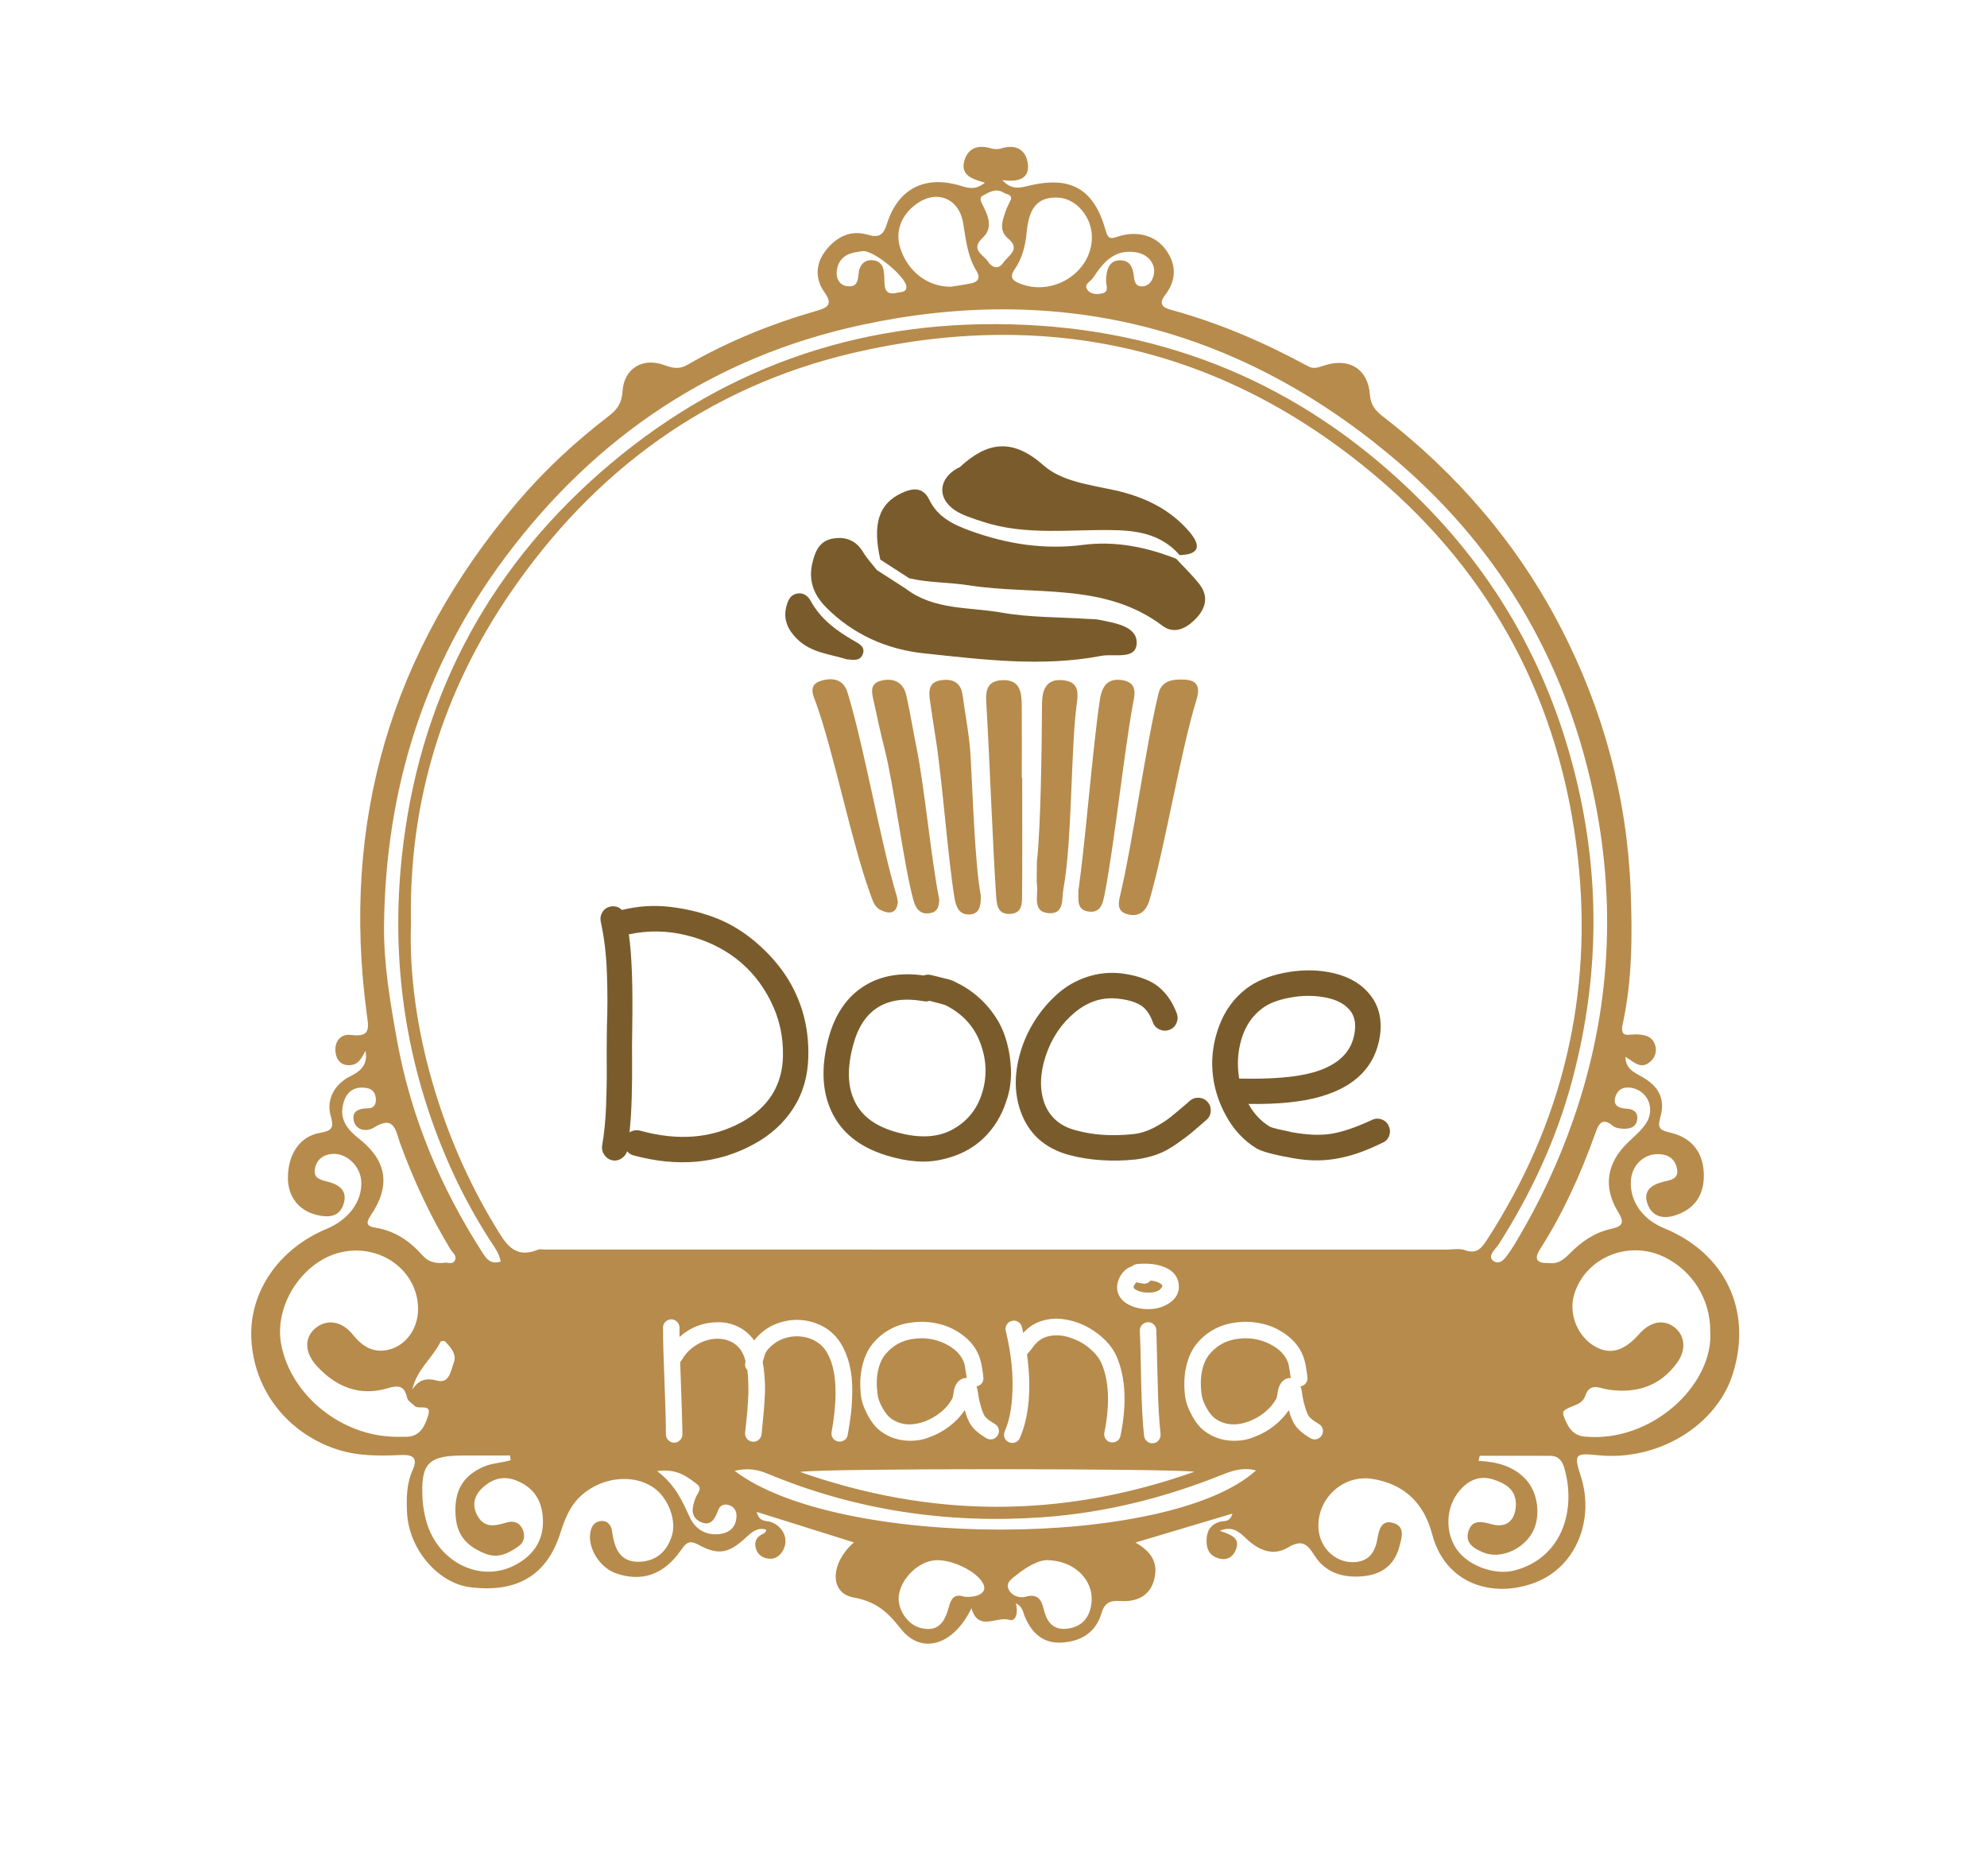 <?xml version="1.0" encoding="utf-8"?>
<!-- Generator: Adobe Illustrator 16.0.0, SVG Export Plug-In . SVG Version: 6.00 Build 0)  -->
<!DOCTYPE svg PUBLIC "-//W3C//DTD SVG 1.1//EN" "http://www.w3.org/Graphics/SVG/1.1/DTD/svg11.dtd">
<svg version="1.1" id="Layer_1" xmlns="http://www.w3.org/2000/svg" xmlns:xlink="http://www.w3.org/1999/xlink" x="0px" y="0px"
	 width="572px" height="540px" viewBox="0 0 572 540" enable-background="new 0 0 572 540" xml:space="preserve">
<g>
	<path fill-rule="evenodd" clip-rule="evenodd" fill="#7A5C2C" d="M338.541,160.774c2.275,2.467,4.74,4.788,6.781,7.436
		c2.639,3.42,1.818,6.822-0.998,9.778c-2.715,2.849-6.258,4.707-9.67,2.134c-16.781-12.65-36.966-8.697-55.695-11.644
		c-5.66-0.891-11.524-0.719-17.186-2.017c-2.786-1.795-5.573-3.594-8.36-5.392c-2.309-10.329-0.421-16.143,6.227-19.196
		c3.187-1.463,6.097-1.73,7.908,2.02c2.404,4.982,6.96,7.141,11.746,8.875c10.522,3.814,21.284,5.519,32.54,4.06
		c9.232-1.196,18.169,0.631,26.797,4.013L338.541,160.774z"/>
	<path fill-rule="evenodd" clip-rule="evenodd" fill="#7A5C2C" d="M252.414,164.07c2.787,1.798,5.574,3.597,8.36,5.392
		c8.186,6.225,18.273,5.217,27.571,6.864c8.009,1.421,16.301,1.263,24.469,1.801c1.201,0.081,2.433,0.021,3.602,0.263
		c4.484,0.927,10.821,1.808,10.801,6.583c-0.02,5.118-6.469,3.092-10.174,3.803c-17.063,3.274-34.155,1.057-51.11-0.729
		c-10.623-1.119-20.475-5.455-28.244-13.357c-3.427-3.485-5.009-7.618-3.856-12.536c0.802-3.42,2.023-6.542,6.095-7.17
		c3.708-0.572,6.55,0.64,8.556,3.962C249.589,160.776,251.09,162.369,252.414,164.07z"/>
	<path fill-rule="evenodd" clip-rule="evenodd" fill="#7A5C2C" d="M339.631,159.842c-4.783-5.581-11.134-7.026-18.132-7.232
		c-12.942-0.383-26.062,1.73-38.743-2.496c-2.718-0.905-5.605-1.728-7.93-3.301c-5.138-3.479-4.624-9.034,0.825-12.052
		c0.209-0.116,0.483-0.151,0.65-0.307c7.902-7.32,15.159-8.452,24.135-0.489c5.164,4.583,13.148,5.544,20.256,7.094
		c8.373,1.826,16.023,5.309,21.729,12.038c3.374,3.979,2.926,6.543-2.88,6.677L339.631,159.842z"/>
	<path fill-rule="evenodd" clip-rule="evenodd" fill="#B78B4B" d="M340.151,195.594c4.136-0.034,5.585,1.545,4.271,5.84
		c-4.639,15.146-9.062,42.357-13.5,57.56c-0.97,3.317-2.971,5.035-6.36,4.15c-3.36-0.879-2.509-3.704-1.975-5.97
		c3.571-15.171,7.226-42.323,10.887-57.472C334.324,196.185,337.047,195.532,340.151,195.594z"/>
	<path fill-rule="evenodd" clip-rule="evenodd" fill="#B78B4B" d="M258.461,259.596c-0.298,3.435-2.472,3.574-5.008,2.308
		c-1.825-0.91-2.325-2.981-2.98-4.766c-5.199-14.18-10.408-40.354-15.487-54.576c-0.821-2.3-2.555-5.385,1.336-6.6
		c3.188-0.995,6.443-0.554,7.629,3.289c4.809,15.564,9.496,43.162,14.217,58.751C258.307,258.457,258.344,258.943,258.461,259.596z"
		/>
	<path fill-rule="evenodd" clip-rule="evenodd" fill="#B78B4B" d="M294.261,223.937c0,7.218,0.051,26.434-0.028,33.65
		c-0.025,2.376,0.084,5.198-3.289,5.447c-3.81,0.283-4.022-2.639-4.204-5.368c-0.943-14.143-1.922-40.284-2.76-54.435
		c-0.196-3.32-0.61-7.176,4.427-7.453c5.198-0.282,5.693,3.391,5.721,7.236c0.054,6.975,0.016,13.951,0.016,20.923
		C294.184,223.937,294.222,223.937,294.261,223.937z"/>
	<path fill-rule="evenodd" clip-rule="evenodd" fill="#B78B4B" d="M298.493,247.944c1.141-9.84,1.404-33.596,1.476-45.363
		c0.023-4.083,1.25-7.357,6.186-6.78c5.055,0.593,4.078,4.478,3.682,7.772c-1.599,13.341-1.231,38.859-3.689,52.121
		c-0.539,2.921,0.33,7.337-4.065,7.148c-5.018-0.218-3.2-4.922-3.554-7.973C298.335,253.21,298.493,251.513,298.493,247.944z"/>
	<path fill-rule="evenodd" clip-rule="evenodd" fill="#B78B4B" d="M310.436,256.375c2.024-14.106,4.045-40.348,6.122-54.582
		c0.525-3.605,1.778-6.679,6.34-6.057c4.907,0.669,3.679,4.452,3.169,7.28c-2.553,14.163-5.326,40.284-8.084,54.41
		c-0.512,2.627-1.175,5.585-4.844,4.907C309.844,261.72,310.515,258.878,310.436,256.375z"/>
	<path fill-rule="evenodd" clip-rule="evenodd" fill="#B78B4B" d="M270.368,258.81c-0.025,1.879-0.331,3.523-2.414,3.978
		c-3.118,0.684-4.391-1.387-5.057-3.871c-2.801-10.437-5.564-32.884-8.251-43.352c-1.133-4.418-2.086-8.888-3.046-13.352
		c-0.551-2.557-1.595-5.503,2.294-6.354c3.61-0.791,6.217,0.681,7.032,4.374c1.137,5.147,1.975,10.366,3.027,15.536
		C266.06,226.121,268.227,248.464,270.368,258.81z"/>
	<path fill-rule="evenodd" clip-rule="evenodd" fill="#B78B4B" d="M282.352,257.785c0.014,2.952-0.333,5.221-3.156,5.413
		c-3.121,0.212-4.015-2.294-4.417-4.704c-1.846-11.103-3.574-34.223-5.328-45.34c-0.599-3.78-1.173-7.569-1.715-11.36
		c-0.396-2.757-0.534-5.478,3.187-6.012c3.317-0.48,5.677,0.619,6.179,4.275c0.814,5.93,1.982,11.843,2.32,17.804
		C279.965,227.438,280.644,248.981,282.352,257.785z"/>
	<path fill-rule="evenodd" clip-rule="evenodd" fill="#7A5C2C" d="M243.769,189.772c-4.859-1.52-10.346-1.871-14.362-5.902
		c-2.542-2.551-3.971-5.457-3.08-9.116c0.401-1.643,0.948-3.338,2.855-3.848c1.938-0.517,3.356,0.533,4.2,2.072
		c2.906,5.303,7.536,8.651,12.613,11.561c1.446,0.828,3.218,1.733,2.339,3.845C247.506,190.377,245.6,189.915,243.769,189.772z"/>
</g>
<g>
	<path fill="#7A5C2C" d="M179.344,261.835c4.47-1.051,8.907-1.331,13.311-0.838c4.404,0.492,8.594,1.463,12.573,2.909
		c3.976,1.447,7.674,3.534,11.092,6.261c3.418,2.729,6.36,5.768,8.825,9.121c2.465,3.353,4.389,7.166,5.769,11.438
		c1.314,4.339,1.906,8.842,1.775,13.509c-0.133,5.588-1.578,10.518-4.339,14.791c-2.76,4.273-6.574,7.725-11.438,10.353
		c-10.255,5.587-21.791,6.64-34.61,3.156c-0.724-0.197-1.316-0.593-1.775-1.184c-0.264,0.855-0.789,1.544-1.578,2.071
		c-0.789,0.524-1.644,0.723-2.563,0.591c-0.986-0.197-1.775-0.708-2.367-1.528c-0.591-0.82-0.823-1.725-0.69-2.712
		c0.592-3.352,0.969-7.081,1.134-11.191c0.164-4.106,0.229-7.888,0.198-11.34c-0.034-3.45-0.017-7.377,0.049-11.783
		c0.197-4.798,0.197-9.925,0-15.382c-0.198-5.455-0.789-10.386-1.775-14.791c-0.198-0.986-0.034-1.906,0.493-2.761
		c0.525-0.854,1.282-1.38,2.268-1.578c1.314-0.262,2.432,0.066,3.353,0.986C179.179,261.869,179.278,261.835,179.344,261.835z
		 M181.021,268.935c0.854,5.785,1.183,14.692,0.986,26.722c-0.066,3.615-0.083,6.919-0.05,9.909c0.032,2.992,0,6.377-0.099,10.156
		c-0.099,3.781-0.313,7.183-0.641,10.206c0.92-0.593,1.938-0.756,3.057-0.494c10.911,3.024,20.608,2.236,29.088-2.366
		c7.822-4.271,11.833-10.614,12.03-19.03c0.131-5.652-1.052-10.96-3.549-15.925c-2.499-4.962-5.803-9.021-9.91-12.177
		c-4.109-3.156-8.908-5.406-14.396-6.754C192.047,267.834,186.542,267.751,181.021,268.935z"/>
	<path fill="#7A5C2C" d="M265.917,280.767c0.723-0.262,1.479-0.296,2.268-0.099c0.197,0.066,0.789,0.214,1.775,0.444
		c0.986,0.231,1.972,0.478,2.958,0.739c0.986,0.264,1.807,0.592,2.465,0.986c3.353,1.644,6.228,3.813,8.628,6.508
		c2.399,2.696,4.125,5.555,5.177,8.578c1.051,3.024,1.659,6.212,1.824,9.564c0.163,3.353-0.28,6.508-1.331,9.466
		c-1.38,4.275-3.616,7.873-6.705,10.798c-3.091,2.925-7.001,4.913-11.734,5.965c-4.668,1.117-10.057,0.724-16.171-1.183
		c-7.888-2.432-13.212-6.837-15.974-13.212c-2.499-5.721-2.696-12.556-0.591-20.511c1.906-7.033,5.423-12.094,10.55-15.185
		C253.723,280.801,259.343,279.847,265.917,280.767z M265.818,288.162c-5.26-0.92-9.564-0.361-12.917,1.677
		c-3.485,2.104-5.916,5.752-7.297,10.944c-1.71,6.311-1.644,11.537,0.197,15.679c1.839,4.337,5.652,7.396,11.438,9.17
		c6.705,2.038,12.242,1.922,16.614-0.346c4.371-2.269,7.312-5.783,8.825-10.55c1.512-4.766,1.363-9.58-0.443-14.446
		c-1.81-4.863-5.145-8.512-10.009-10.944c-0.461-0.198-2.006-0.624-4.634-1.282C267.002,288.261,266.41,288.294,265.818,288.162z"/>
	<path fill="#7A5C2C" d="M331.883,294.275c-0.791-2.234-1.908-3.845-3.354-4.832c-1.514-0.986-3.648-1.643-6.41-1.972
		c-4.602-0.592-8.842,0.724-12.719,3.944c-3.881,3.222-6.674,7.395-8.383,12.523c-1.643,5.062-1.773,9.564-0.395,13.509
		c1.512,4.076,4.537,6.705,9.072,7.887c4.996,1.382,10.518,1.744,16.566,1.086c1.906-0.197,3.846-0.789,5.816-1.775
		c1.973-1.05,3.6-2.087,4.881-3.105c1.283-1.019,3.139-2.579,5.572-4.685c0.723-0.656,1.594-0.952,2.613-0.888
		c1.018,0.067,1.855,0.479,2.514,1.233c0.656,0.756,0.953,1.644,0.889,2.662c-0.066,1.02-0.494,1.858-1.283,2.515l-4.24,3.647
		c-0.854,0.725-2.283,1.793-4.289,3.205c-2.006,1.415-3.943,2.449-5.816,3.106c-1.875,0.656-3.832,1.116-5.867,1.38
		c-6.902,0.724-13.346,0.296-19.326-1.281c-6.969-1.906-11.604-6.08-13.904-12.522c-1.972-5.522-1.873-11.602,0.297-18.242
		c0.985-2.958,2.366-5.784,4.141-8.48c1.775-2.694,3.877-5.11,6.311-7.247c2.432-2.136,5.242-3.73,8.43-4.782
		c3.189-1.051,6.492-1.38,9.91-0.986c4.01,0.527,7.23,1.578,9.664,3.156c2.76,1.907,4.832,4.701,6.211,8.381
		c0.328,0.986,0.279,1.94-0.146,2.859c-0.43,0.921-1.119,1.545-2.07,1.874c-0.955,0.33-1.893,0.28-2.811-0.148
		C332.834,295.87,332.209,295.197,331.883,294.275z"/>
	<path fill="#7A5C2C" d="M359.393,317.743c1.576,2.828,3.613,4.997,6.113,6.509c0.328,0.196,1.182,0.46,2.564,0.787
		c0.523,0.133,1.215,0.281,2.068,0.445c0.855,0.164,1.348,0.28,1.48,0.345c4.6,0.854,8.496,1.02,11.684,0.493
		c3.189-0.526,7.051-1.84,11.586-3.944c0.92-0.459,1.857-0.526,2.811-0.197s1.643,0.954,2.072,1.874
		c0.426,0.92,0.475,1.858,0.146,2.81c-0.33,0.954-0.953,1.628-1.873,2.021c-2.564,1.249-4.881,2.235-6.951,2.958
		c-2.072,0.723-4.24,1.282-6.508,1.677c-2.27,0.394-4.586,0.541-6.953,0.442c-2.365-0.098-4.896-0.442-7.592-1.034
		c-0.133,0-0.656-0.099-1.578-0.296l-2.168-0.494c-2.105-0.523-3.617-1.05-4.537-1.576c-3.682-2.234-6.639-5.406-8.873-9.516
		c-2.236-4.107-3.518-8.365-3.846-12.77c-0.33-4.403,0.328-8.775,1.971-13.114c1.645-4.339,4.207-7.854,7.691-10.551
		c2.826-2.169,6.459-3.697,10.896-4.585c4.438-0.887,8.691-0.969,12.77-0.247c4.797,0.855,8.512,2.696,11.143,5.522
		c3.219,3.352,4.469,7.626,3.746,12.818c-1.316,8.809-7.066,14.659-17.256,17.552C374.74,317.186,367.871,317.875,359.393,317.743z
		 M356.928,310.447c9.201,0.197,16.234-0.396,21.1-1.775c7.164-2.037,11.143-5.882,11.932-11.537
		c0.459-2.892-0.133-5.159-1.775-6.804c-1.512-1.642-3.861-2.744-7.049-3.303c-3.189-0.558-6.51-0.509-9.959,0.148
		c-3.451,0.658-6.098,1.709-7.939,3.155c-2.826,2.169-4.781,5.096-5.865,8.776c-1.086,3.682-1.299,7.461-0.643,11.34h0.1H356.928z"
		/>
</g>
<g>
	<path fill-rule="evenodd" clip-rule="evenodd" fill="#B78B4B" d="M333.521,369.155c-0.601-0.299-1.371-0.492-2.312-0.578
		c-0.557,0.686-1.262,0.985-2.118,0.898c-0.3-0.042-0.62-0.106-0.963-0.192c-0.043,0-0.15-0.021-0.321-0.064
		c-0.172-0.042-0.3-0.063-0.385-0.063c-0.129-0.043-0.215-0.064-0.257-0.064c-0.172,0.086-0.343,0.278-0.514,0.578
		c-0.128,0.214-0.225,0.407-0.289,0.577c-0.063,0.172-0.075,0.279-0.032,0.321v0.064c0.043,0.128,0.214,0.3,0.514,0.514
		c1.069,0.642,2.418,0.941,4.045,0.898c0.643,0,1.209-0.074,1.701-0.225c0.492-0.149,0.855-0.31,1.092-0.481
		c0.234-0.171,0.428-0.354,0.578-0.546c0.148-0.192,0.245-0.342,0.289-0.449c0.041-0.106,0.063-0.182,0.063-0.225
		C334.569,369.819,334.205,369.498,333.521,369.155z"/>
	<path fill-rule="evenodd" clip-rule="evenodd" fill="#B78B4B" d="M365.396,386.778c-2.932-1.434-6.045-1.894-9.341-1.38
		c-1.584,0.214-3.028,0.685-4.333,1.412c-1.307,0.729-2.473,1.701-3.5,2.921s-1.756,2.825-2.183,4.815
		c-0.429,1.99-0.472,4.248-0.128,6.773c0.128,1.155,0.599,2.462,1.412,3.916c0.812,1.456,1.646,2.482,2.504,3.082
		c2.696,1.884,5.906,2.161,9.631,0.834c1.711-0.642,3.283-1.551,4.719-2.729c1.434-1.177,2.535-2.514,3.306-4.013
		c0.042-0.042,0.149-0.577,0.321-1.604c0.213-1.712,0.855-2.932,1.926-3.66c0.6-0.385,1.221-0.556,1.861-0.514
		c-0.385-2.439-0.6-3.766-0.641-3.98C370.18,390.171,368.328,388.213,365.396,386.778z"/>
	<path fill-rule="evenodd" clip-rule="evenodd" fill="#B78B4B" d="M272.113,386.778c-2.933-1.434-6.046-1.894-9.342-1.38
		c-1.584,0.214-3.028,0.685-4.333,1.412c-1.307,0.729-2.472,1.701-3.499,2.921s-1.756,2.825-2.184,4.815s-0.471,4.248-0.128,6.773
		c0.128,1.155,0.599,2.462,1.412,3.916c0.812,1.456,1.647,2.482,2.504,3.082c2.696,1.884,5.907,2.161,9.631,0.834
		c1.711-0.642,3.284-1.551,4.719-2.729c1.434-1.177,2.536-2.514,3.306-4.013c0.043-0.042,0.149-0.577,0.321-1.604
		c0.214-1.712,0.855-2.932,1.926-3.66c0.6-0.385,1.221-0.556,1.862-0.514c-0.386-2.439-0.6-3.766-0.642-3.98
		C276.896,390.171,275.044,388.213,272.113,386.778z"/>
	<path fill-rule="evenodd" clip-rule="evenodd" fill="#B78B4B" d="M479.045,353.515c-6.285-2.576-9.949-7.855-9.555-13.76
		c0.274-4.107,3.338-7.34,7.277-7.549c3.001-0.158,5.338,1.023,5.982,4.113c0.657,3.152-2.001,3.338-4.057,3.861
		c-3.338,0.852-5.758,2.609-4.413,6.34c1.267,3.516,4.205,4.441,7.778,3.354c5.531-1.682,8.457-5.652,8.43-11.533
		c-0.03-6.395-3.228-10.783-9.568-12.316c-2.729-0.658-3.943-1-2.97-4.393c1.557-5.426-0.479-9.088-5.618-11.891
		c-2.183-1.191-4.374-2.271-4.408-5.547c2.317,1.334,4.212,3.643,6.881,1.605c1.596-1.219,2.235-3.033,1.684-4.912
		c-0.803-2.727-3.17-3.115-5.618-3.16c-1.979-0.035-4.64,1.125-3.747-2.951c2.764-12.635,2.784-25.492,2.307-38.312
		c-0.994-26.711-7.842-52.02-20.064-75.695c-12.473-24.159-29.875-44.394-51.418-61.021c-2.053-1.584-3.388-3.266-3.594-6.143
		c-0.528-7.337-5.834-10.693-12.977-8.47c-1.614,0.503-3.064,1.235-4.758,0.315c-12.626-6.858-25.742-12.53-39.64-16.304
		c-2.423-0.657-3.462-1.787-1.565-4.242c3.234-4.189,3.318-8.652,0.258-12.939c-3.018-4.226-8.282-5.665-13.812-3.879
		c-1.864,0.603-2.829,0.922-3.521-1.586c-3.353-12.165-10.062-15.994-22.338-13.011c-2.441,0.594-4.818,1.257-7.469-1.663
		c4.377,0.628,7.87-0.223,7.365-4.593c-0.474-4.092-3.416-5.865-7.728-4.501c-0.887,0.28-2.011,0.227-2.915-0.041
		c-3.618-1.068-6.535-0.16-7.617,3.491c-1.25,4.218,2.129,5.329,5.876,6.389c-2.716,2.269-4.869,1.535-7.166,0.849
		c-10.124-3.027-17.829,0.897-21.021,10.995c-1.044,3.306-2.274,4.118-5.67,3.118c-4.829-1.423-8.891,0.698-11.875,4.47
		c-3.004,3.796-3.236,8.189-0.452,12.09c2.522,3.534,0.96,4.445-2.231,5.365c-13.011,3.751-25.506,8.789-37.246,15.569
		c-2.314,1.336-4.203,0.938-6.559,0.072c-6.34-2.331-11.686,0.979-12.081,7.561c-0.19,3.182-1.429,5.146-3.87,7.014
		c-9.676,7.403-18.559,15.632-26.484,24.958c-36.254,42.666-50.678,91.708-43.285,147.156c0.525,3.936,1.328,6.857-4.532,6.102
		c-3.078-0.396-4.921,2.012-4.405,5.25c0.387,2.439,2.078,3.812,4.675,3.367c2.133-0.365,2.927-2.305,3.899-4.016
		c0.754,3.861-1.338,5.824-4.367,7.299c-4.452,2.164-7.02,6.666-5.63,11.414c1.036,3.541,0.249,4.266-3.165,4.875
		c-5.873,1.045-9.231,6.318-9.16,13.148c0.056,5.262,3.166,9.238,8.31,10.471c3.356,0.805,6.586,0.641,7.752-3.291
		c1.13-3.807-1.419-5.465-4.64-6.295c-2.014-0.52-4.16-0.922-3.656-3.703c0.469-2.592,2.247-4.012,4.856-4.273
		c4.183-0.418,8.313,3.504,8.498,8.01c0.232,5.68-3.624,10.918-9.995,13.57c-13.85,5.77-22.348,18.225-21.655,31.74
		c0.757,14.771,10.396,26.928,24.392,31.633c6.227,2.094,12.436,1.959,18.752,1.709c3.24-0.127,4.914,0.707,3.295,4.307
		c-1.76,3.91-1.834,8.092-1.622,12.275c0.534,10.564,8.931,20.377,18.348,21.492c13.558,1.607,21.977-3.568,25.833-15.754
		c0.748-2.363,1.629-4.756,2.887-6.875c4.879-8.223,16.586-11.104,23.93-6.041c4.109,2.832,6.575,9.211,5.312,13.588
		c-1.36,4.713-4.552,7.535-9.321,7.729c-5.869,0.236-7.316-4.062-7.992-8.912c-0.249-1.781-1.485-3.135-3.5-2.762
		c-1.887,0.352-2.591,1.91-2.795,3.701c-0.506,4.459,2.993,9.758,7.475,11.309c7.373,2.553,13.697,0.422,18.617-6.578
		c1.425-2.027,2.282-3.168,5.057-1.67c5.85,3.16,8.778,2.508,13.83-2.166c1.61-1.488,3.21-2.898,5.668-2.178
		c0.059,0.949-0.67,1.096-1.205,1.381c-1.758,0.936-2.271,2.422-1.678,4.209c0.582,1.748,1.988,2.633,3.793,2.783
		c1.904,0.158,3.139-0.91,4.004-2.461c1.697-3.045,0.111-6.701-3.387-8.066c-1.341-0.525-3.424,0.207-4.232-2.945
		c9.703,3.043,18.766,5.885,28.012,8.785c-6.849,5.947-7.098,14.557-0.196,15.828c6.503,1.197,9.782,4.059,13.677,9.025
		c6.006,7.66,15.255,4.705,20.34-5.916c1.982,6.9,7.266,2.191,10.973,3.365c1.878,0.596,2.561-2.4,1.777-4.799
		c1.943,0.93,2.037,2.414,2.514,3.59c2.006,4.959,5.295,8.131,10.953,7.725c5.446-0.391,9.584-2.936,11.195-8.381
		c0.879-2.965,2.353-3.777,5.412-3.574c5.724,0.383,9.039-2.213,9.945-6.928c0.831-4.326-1.084-7.34-5.553-9.896
		c9.947-2.971,18.926-5.652,27.904-8.332c-0.752,2.695-2.445,1.957-3.818,2.41c-2.386,0.785-3.475,2.438-3.6,4.84
		c-0.109,2.111,0.296,4.121,2.31,5.166c2.396,1.242,4.793,0.84,5.964-1.688c1.764-3.805-1.472-4.703-4.499-5.783
		c3.513-1.441,5.479,0.189,7.479,2.107c3.492,3.352,7.669,5.381,12.197,2.695c3.885-2.301,5.438-1.148,7.604,2.305
		c3.218,5.129,8.581,6.611,14.429,5.928c5.103-0.596,8.635-3.299,9.992-8.436c0.687-2.596,1.764-5.777-1.673-6.824
		c-3.708-1.129-4.22,2.244-4.712,4.875c-0.739,3.941-2.761,6.359-7.004,6.391c-5.083,0.039-9.41-4.102-9.863-9.424
		c-0.732-8.621,6.933-15.971,15.578-14.539c9.103,1.506,14.766,6.93,17.139,15.959c3.783,14.389,17.616,18.551,29.807,13.799
		c11.592-4.52,16.99-17.998,12.979-30.475c-2.055-6.395-1.733-6.793,4.926-6.109c17.21,1.77,34.137-8.457,38.834-23.459
		C504.516,377.255,496.721,360.761,479.045,353.515z M468.27,319.112c-2.4-0.1-4.129-1.041-3.16-3.668
		c0.893-2.42,3.139-2.838,5.439-2.111c4.243,1.34,5.875,6.35,3.146,10.25c-1.406,2.012-3.386,3.637-5.172,5.369
		c-5.957,5.777-7.114,12.707-2.753,19.814c1.907,3.107,1.464,4.199-2.005,4.947c-4.674,1.008-8.522,3.676-11.847,7.049
		c-1.7,1.727-3.458,3.146-5.87,2.781c-3.453,0.133-4.697-0.885-2.675-4.051c6.651-10.42,11.695-21.613,15.844-33.23
		c0.921-2.578,1.87-4.889,5.128-2.18c0.693,0.576,1.86,0.736,2.826,0.793c1.96,0.113,3.826-0.383,4.125-2.662
		C471.564,320.167,470.227,319.194,468.27,319.112z M314.675,79.961c2.903-4.479,6.177-8.357,12.381-7.339
		c3.784,0.621,6.044,3.819,4.901,7.135c-0.525,1.525-1.516,2.661-3.226,2.678c-1.708,0.016-2.149-1.26-2.301-2.7
		c-0.284-2.702-1.073-5.049-4.441-4.787c-2.444,0.19-3.626,2.373-3.586,6.176c0.091,1.251,0.867,2.823-1.053,3.307
		c-1.482,0.374-3.28,0.288-4.223-0.879C311.75,81.844,313.953,81.075,314.675,79.961z M295.554,66.802
		c0.671-7.262,3.376-10.208,9.084-9.917c5.181,0.264,9.684,5.546,9.687,11.363c0.008,10.308-11.523,17.436-21.206,13.17
		c-2.119-0.934-2.274-2.115-1.062-3.852C294.311,74.337,295.197,70.656,295.554,66.802z M282.828,58.869
		c-0.445-0.896-1.052-1.959,0.145-2.608c1.878-1.018,3.82-2.192,6.055-0.753c0.771,0.496,2.087,0.338,2.051,1.759
		c-0.553,1.224-1.218,2.396-1.631,3.651c-0.885,2.685-2.004,5.438,0.801,7.78c3.718,3.104-0.072,4.879-1.402,6.892
		c-1.41,2.132-3.32,1.433-4.454-0.323c-1.275-1.975-5.193-3.371-1.542-6.789C286.028,65.501,284.42,62.08,282.828,58.869z
		 M263.733,58.756c5.821-4.278,12.3-1.758,13.515,5.378c0.811,4.76,1.224,9.593,3.858,13.838c1.217,1.96,0.478,3.178-1.635,3.604
		c-2.117,0.428-4.265,0.709-5.79,0.957c-6.761,0.015-12.375-4.466-14.509-11.081C257.643,66.71,259.341,61.985,263.733,58.756z
		 M240.871,78.121c0.309-3.231,2.326-5.018,5.498-5.53c0.82-0.133,1.641-0.257,2.141-0.334c3.502,0.094,12.32,7.517,12.405,10.25
		c0.054,1.738-1.549,1.47-2.532,1.728c-1.742,0.458-3.432,0.39-3.7-1.982c-0.169-1.483-0.046-3.012-0.313-4.472
		c-0.34-1.852-1.619-2.891-3.527-2.901c-1.672-0.009-2.814,0.869-3.379,2.458c-0.744,2.096,0.25,5.692-3.834,4.991
		C241.58,81.975,240.684,80.089,240.871,78.121z M145.443,160.388c25.955-34.768,60.064-57.642,102.306-66.803
		c56.335-12.218,107.444,0.184,152.013,37.113c30.684,25.425,50.333,58.001,58.752,96.855c6.901,31.85,5.232,63.488-5.54,94.531
		c-4.286,12.352-9.764,24.041-16.454,35.215c-0.513,0.857-1.015,1.727-1.594,2.539c-1.246,1.748-2.819,4.514-4.896,3.176
		c-2.165-1.395,0.535-3.482,1.434-4.896c9.27-14.584,16.52-30.096,21.014-46.77c7.309-27.115,8.297-54.41,2.43-82.039
		c-6.983-32.879-22.116-61.383-45.721-85.03c-31.367-31.42-69.318-48.711-114.022-50.776
		c-44.976-2.077-84.995,11.044-119.286,39.876c-33.836,28.452-54.082,64.987-59.725,109.12c-3.965,31.02-0.143,61.107,12.001,89.998
		c3.61,8.59,7.964,16.838,13.026,24.689c1.152,1.787,2.54,3.49,2.961,5.945c-2.98,0.904-4.133-0.838-5.221-2.529
		c-12.121-18.834-20.652-39.104-24.638-61.225c-1.979-10.988-3.866-21.975-3.732-33.191
		C111.015,227.239,122.014,191.774,145.443,160.388z M103.289,327.704c-3.244-2.541-5.531-5.396-4.555-9.721
		c0.803-3.553,3.035-5.492,6.883-4.814c1.699,0.299,2.515,1.51,2.585,3.197c0.065,1.561-0.606,2.627-2.269,2.637
		c-2.467,0.012-4.719,0.727-4.094,3.566c0.671,3.043,3.984,3.131,5.721,2.025c6.034-3.842,6.35,0.967,7.646,4.529
		c3.874,10.639,8.647,20.85,14.518,30.539c0.58,0.959,1.857,1.799,1.274,3.035c-0.743,1.578-2.427,0.453-3.103,0.783
		c-2.805,0.258-4.695-0.375-6.293-2.172c-3.615-4.07-7.92-7.041-13.455-7.928c-2.336-0.375-3.08-1.111-1.412-3.564
		C112.555,341.257,111.385,334.046,103.289,327.704z M130.652,392.149c-0.831,2.209-1.262,6.139-4.68,5.254
		c-3.42-0.885-5.422-0.275-7.28,2.57c1.21-5.752,5.833-9.055,8.126-13.787c0.103-0.211,1.077-0.316,1.271-0.113
		C129.719,387.772,131.55,389.765,130.652,392.149z M116.849,413.546c-0.999-0.01-1.999-0.002-2.999-0.002
		c-15.536-0.174-30.031-11.863-32.881-26.459c-2.299-11.775,6.76-25.014,18.395-26.883c11.279-1.811,21.296,6.332,20.979,17.055
		c-0.15,5.092-3.283,9.678-7.857,11.057c-4.586,1.381-7.988-0.512-10.877-4.119c-3.227-4.029-7.579-4.635-10.86-1.857
		c-3.231,2.736-3.093,7.064,0.579,10.988c5.539,5.922,12.227,8.639,20.285,6.25c2.876-0.854,4.789-0.877,5.517,2.555
		c0.245,1.156,1.425,1.742,2.259,2.547c1.195,1.154,5.046-0.908,3.836,2.846C122.259,410.513,120.896,413.583,116.849,413.546z
		 M148.178,450.526c-10.119,5.246-22.452-1.1-25.551-13.014c-0.501-1.926-0.864-3.922-0.979-5.904
		c-0.598-10.4,1.547-12.666,11.785-12.67c4.466-0.002,8.932,0,13.398,0c0.055,0.455,0.11,0.908,0.166,1.363
		c-2.651,0.771-5.487,0.807-8.057,1.986c-5.551,2.545-8.059,6.578-7.834,13.176c0.203,6.008,2.826,9.391,8.455,11.676
		c3.846,1.562,6.816-0.043,9.702-2.072c1.682-1.184,1.995-3.074,1.155-4.939c-0.897-1.992-2.648-2.484-4.609-1.904
		c-3.17,0.938-6.256,1.762-8.328-1.891c-1.62-2.855-1.085-5.619,1.103-7.789c2.752-2.73,6.054-3.98,10.013-2.424
		c5.114,2.01,7.473,5.822,7.694,11.16C156.551,443.513,153.416,447.812,148.178,450.526z M207.18,441.54
		c-3.912,0.486-6.982-1.355-8.566-4.734c-2.177-4.637-4.084-9.359-9.468-13.387c5.78-0.779,8.64,1.598,11.489,3.756
		c1.726,1.309,0.07,2.689-0.414,3.977c-1,2.654-1.635,5.457,1.479,6.918c2.884,1.352,4.133-0.914,4.988-3.277
		c0.545-1.502,1.656-2.035,3.154-1.58c1.449,0.441,2.17,1.625,2.169,3.025C212.01,439.394,210.17,441.169,207.18,441.54z
		 M206.274,380.583c2.14-0.085,4.162,0.321,6.067,1.22c1.903,0.898,3.499,2.247,4.782,4.045c0.214-0.343,0.471-0.663,0.771-0.963
		c2.097-2.312,4.708-3.83,7.833-4.559c3.124-0.728,6.205-0.535,9.245,0.578c3.038,1.113,5.414,3.061,7.126,5.842
		c1.113,1.841,1.937,3.906,2.472,6.195c0.535,2.29,0.792,4.687,0.771,7.19s-0.139,4.709-0.353,6.613
		c-0.215,1.905-0.536,3.991-0.963,6.26c-0.087,0.642-0.396,1.145-0.932,1.509c-0.535,0.363-1.134,0.491-1.797,0.385
		c-0.664-0.107-1.178-0.428-1.541-0.963c-0.364-0.534-0.481-1.145-0.354-1.83c1.883-10.57,1.413-18.211-1.412-22.92
		c-1.07-1.797-2.633-3.081-4.687-3.852c-2.098-0.771-4.237-0.909-6.421-0.418c-2.183,0.493-4.023,1.553-5.521,3.179
		c-0.172,0.171-0.321,0.332-0.45,0.481c-0.128,0.15-0.246,0.321-0.353,0.514c-0.107,0.192-0.183,0.332-0.225,0.417
		c-0.044,0.086-0.107,0.257-0.193,0.514s-0.139,0.429-0.16,0.514c-0.022,0.086-0.086,0.311-0.192,0.674
		c-0.107,0.364-0.183,0.632-0.225,0.803c0.214,1.113,0.374,2.333,0.481,3.659c0.106,1.327,0.17,2.451,0.192,3.371
		c0.021,0.921-0.022,2.193-0.128,3.82c-0.107,1.627-0.183,2.718-0.226,3.273c-0.043,0.558-0.16,1.766-0.353,3.628
		c-0.192,1.861-0.289,2.9-0.289,3.113c-0.086,0.643-0.375,1.166-0.867,1.573c-0.492,0.406-1.07,0.578-1.733,0.514
		c-0.664-0.064-1.198-0.343-1.604-0.835c-0.407-0.491-0.589-1.08-0.546-1.766c0.042-0.257,0.149-1.229,0.321-2.921
		c0.17-1.69,0.277-2.781,0.32-3.274c0.043-0.491,0.106-1.444,0.193-2.856c0.085-1.413,0.128-2.493,0.128-3.242
		s-0.021-1.67-0.064-2.761c-0.043-1.092-0.128-2.087-0.257-2.985c-0.642-0.685-0.813-1.455-0.513-2.312v-0.128l-0.064-0.321
		c-0.557-2.14-1.573-3.724-3.05-4.751s-3.2-1.519-5.168-1.477c-1.97,0.043-3.874,0.609-5.714,1.701
		c-1.841,1.092-3.274,2.536-4.302,4.334c-0.129,0.257-0.3,0.471-0.514,0.642c0.428,11.813,0.642,18.769,0.642,20.865
		c0,0.643-0.235,1.198-0.706,1.67c-0.472,0.47-1.027,0.706-1.669,0.706c-0.643,0-1.199-0.236-1.669-0.706
		c-0.472-0.472-0.707-1.027-0.707-1.67c0-3.424-0.139-8.549-0.417-15.376c-0.278-6.826-0.417-11.951-0.417-15.376
		c0-0.643,0.234-1.198,0.706-1.67c0.471-0.47,1.027-0.706,1.669-0.706c0.643,0,1.198,0.236,1.67,0.706
		c0.47,0.472,0.706,1.027,0.706,1.67v2.696C198.698,382.082,202.251,380.669,206.274,380.583z M281.391,400.036
		c0.085,0.385,0.192,1.049,0.32,1.99c0.129,0.729,0.235,1.242,0.321,1.541c0.514,2.012,0.984,3.338,1.412,3.98
		c0.471,0.685,1.455,1.455,2.954,2.311c0.556,0.344,0.919,0.825,1.091,1.445c0.171,0.621,0.085,1.22-0.257,1.797
		c-0.343,0.578-0.824,0.952-1.444,1.124c-0.621,0.171-1.23,0.085-1.83-0.257c-2.098-1.241-3.574-2.504-4.43-3.788
		c-0.686-0.984-1.284-2.417-1.798-4.302c-1.155,1.713-2.6,3.242-4.333,4.591s-3.606,2.387-5.618,3.114
		c-2.098,0.898-4.43,1.252-6.998,1.059c-2.568-0.192-4.879-1.016-6.934-2.472c-1.456-0.984-2.751-2.492-3.884-4.526
		c-1.135-2.032-1.83-3.926-2.087-5.682c-0.386-3.167-0.279-6.056,0.321-8.667c0.599-2.61,1.583-4.761,2.953-6.452
		c1.369-1.69,2.985-3.06,4.847-4.109c1.862-1.048,3.885-1.723,6.067-2.022c2.696-0.427,5.414-0.32,8.153,0.321
		s5.222,1.862,7.448,3.659c2.225,1.798,3.724,3.98,4.494,6.549c0.17,0.514,0.31,1.081,0.417,1.701
		c0.106,0.621,0.214,1.284,0.321,1.99c0.105,0.706,0.16,1.167,0.16,1.381c0.128,0.642,0,1.23-0.386,1.766
		c-0.385,0.535-0.898,0.846-1.54,0.931v0.064C281.219,399.33,281.304,399.65,281.391,400.036z M343.826,423.618
		c-38.718,13.684-76.104,13.176-113.5,0.057C236.015,422.562,338.396,422.681,343.826,423.618z M291.213,392.781
		c-0.344-3.252-0.899-6.484-1.67-9.694c-0.171-0.643-0.086-1.241,0.257-1.798c0.343-0.556,0.835-0.92,1.477-1.092
		c0.643-0.17,1.241-0.085,1.798,0.257c0.556,0.344,0.92,0.835,1.092,1.477l0.385,1.733c0.257-0.299,0.514-0.556,0.771-0.77
		c1.326-1.284,2.878-2.193,4.655-2.729c1.775-0.534,3.509-0.727,5.2-0.577c1.69,0.15,3.392,0.524,5.104,1.123
		c2.439,0.899,4.676,2.215,6.709,3.948c2.032,1.734,3.52,3.671,4.462,5.811c2.61,6.078,2.974,13.697,1.091,22.856
		c-0.128,0.642-0.471,1.133-1.027,1.477c-0.557,0.342-1.155,0.449-1.797,0.32c-0.643-0.128-1.135-0.471-1.477-1.027
		c-0.344-0.556-0.449-1.155-0.321-1.797c1.626-8.175,1.349-14.809-0.835-19.903c-0.642-1.454-1.733-2.846-3.273-4.173
		c-1.541-1.326-3.275-2.332-5.201-3.018c-1.926-0.727-3.787-0.995-5.586-0.802c-1.797,0.192-3.296,0.845-4.494,1.958
		c-0.3,0.3-0.577,0.6-0.834,0.898l-0.899,1.22c-0.385,0.472-0.749,0.899-1.091,1.284c0,0.043-0.022,0.064-0.064,0.064
		c1.326,9.759,0.642,17.783-2.055,24.075c-0.257,0.6-0.685,1.017-1.284,1.252s-1.209,0.225-1.829-0.032
		c-0.621-0.257-1.05-0.685-1.284-1.283c-0.236-0.6-0.225-1.221,0.032-1.862c1.112-2.568,1.808-5.596,2.086-9.085
		C291.587,399.405,291.555,396.034,291.213,392.781z M331.018,376.795c-2.568,0.086-4.795-0.449-6.678-1.605
		c-1.326-0.855-2.183-1.926-2.568-3.21c-0.427-1.497-0.17-3.081,0.771-4.751c0.855-1.412,1.968-2.332,3.338-2.761
		c0.428-0.385,0.92-0.599,1.477-0.642c3.252-0.299,5.98,0.043,8.186,1.027c2.204,0.985,3.456,2.525,3.756,4.622
		c0.299,2.055-0.396,3.768-2.086,5.137C335.521,375.982,333.457,376.71,331.018,376.795z M334.099,412.812
		c0.042,0.642-0.14,1.22-0.546,1.733c-0.407,0.514-0.931,0.802-1.572,0.866c-0.643,0.064-1.221-0.107-1.734-0.514
		c-0.514-0.407-0.812-0.931-0.898-1.572c-0.428-4.023-0.706-9.117-0.834-15.28c-0.172-8.773-0.301-13.761-0.386-14.959
		c-0.043-0.685,0.161-1.262,0.61-1.733c0.449-0.471,1.005-0.728,1.669-0.771c0.663-0.042,1.229,0.16,1.701,0.609
		c0.471,0.45,0.728,0.995,0.771,1.638c0.042,1.07,0.17,6.121,0.385,15.151C333.393,403.975,333.67,408.918,334.099,412.812z
		 M277.588,459.585c-2.951-0.982-3.828,0.631-4.475,3.068c-1.384,5.223-3.738,6.902-7.883,5.98c-4.072-0.908-7.207-5.732-6.42-9.879
		c0.898-4.725,5.603-9.186,10.173-9.643c4.844-0.486,12.458,3.225,14.124,6.881C284.167,458.317,281.681,459.909,277.588,459.585z
		 M314.234,461.054c-0.363,3.98-2.26,6.918-6.5,7.654c-4.375,0.76-6.387-1.676-7.291-5.57c-0.63-2.713-1.735-4.525-5.182-3.562
		c-1.952,0.545-4.172-0.369-4.985-2.299c-0.759-1.801,1.121-2.98,2.351-3.965c3.007-2.408,6.322-4.236,8.693-4.26
		C309.329,449.104,314.803,454.841,314.234,461.054z M211.473,423.351c3.691-0.881,6.557-0.406,9.399,0.781
		c25.373,10.594,51.885,14.494,79.181,12.586c18.037-1.262,35.478-5.652,52.269-12.438c2.995-1.211,5.985-1.904,9.269-1.062
		C336.799,445.788,241.253,446.058,211.473,423.351z M380.517,413.101c-0.343,0.578-0.825,0.952-1.444,1.124
		c-0.621,0.171-1.23,0.085-1.83-0.257c-2.098-1.241-3.574-2.504-4.43-3.788c-0.686-0.984-1.284-2.417-1.798-4.302
		c-1.155,1.713-2.601,3.242-4.333,4.591c-1.734,1.349-3.607,2.387-5.618,3.114c-2.098,0.898-4.431,1.252-6.998,1.059
		c-2.568-0.192-4.88-1.016-6.935-2.472c-1.455-0.984-2.75-2.492-3.883-4.526c-1.135-2.032-1.83-3.926-2.088-5.682
		c-0.385-3.167-0.278-6.056,0.322-8.667c0.598-2.61,1.582-4.761,2.953-6.452c1.369-1.69,2.984-3.06,4.847-4.109
		c1.862-1.048,3.884-1.723,6.067-2.022c2.696-0.427,5.414-0.32,8.153,0.321s5.222,1.862,7.448,3.659
		c2.225,1.798,3.723,3.98,4.494,6.549c0.17,0.514,0.309,1.081,0.416,1.701c0.107,0.621,0.215,1.284,0.322,1.99
		c0.105,0.706,0.16,1.167,0.16,1.381c0.128,0.642,0,1.23-0.386,1.766s-0.898,0.846-1.54,0.931v0.064
		c0.084,0.257,0.17,0.577,0.256,0.963c0.086,0.385,0.193,1.049,0.321,1.99c0.128,0.729,0.235,1.242,0.321,1.541
		c0.514,2.012,0.984,3.338,1.412,3.98c0.471,0.685,1.455,1.455,2.953,2.311c0.557,0.344,0.92,0.825,1.092,1.445
		C380.943,411.925,380.858,412.523,380.517,413.101z M156.861,359.665c-0.666,0-1.414-0.199-1.986,0.033
		c-7.022,2.861-9.499-2.107-12.402-6.869c-15.02-24.627-25.205-57.414-24.166-87.209c-0.68-35.16,9.277-66.664,28.508-94.82
		c24.09-35.271,56.984-59.447,98.801-69.224c55.518-12.979,106.203-1.729,150.16,35.229c34.009,28.593,53.424,65.546,58.399,109.636
		c4.489,39.793-4.293,76.748-26.153,110.477c-1.602,2.471-2.989,4.096-6.301,2.916c-1.633-0.582-3.629-0.166-5.461-0.166
		C329.793,359.665,243.328,359.665,156.861,359.665z M436.159,451.985c-5.731,1.555-13.528-1.246-16.85-6.09
		c-3.167-4.621-3.183-11.326,0.185-15.967c2.529-3.484,5.976-5.5,10.347-4.104c3.575,1.145,6.792,2.977,6.523,7.654
		c-0.245,4.281-2.832,6.418-6.974,5.242c-2.814-0.799-5.588-1.377-6.66,1.99c-1.115,3.508,1.673,5.086,4.391,6.18
		c4.449,1.789,10.477-0.506,13.513-4.98c3.124-4.602,2.388-12.146-1.495-16.211c-3.629-3.799-8.355-4.959-13.493-5.219
		c0.106-0.488,0.212-0.979,0.317-1.467c6.791,0,13.584-0.018,20.375,0.008c2.156,0.01,3.33,1.355,3.906,3.26
		C453.827,434.14,450.011,448.228,436.159,451.985z M456.084,413.483c-3.588-0.352-4.871-3.092-5.975-5.949
		c-0.16-0.414-0.193-1.174,0.056-1.404c1.87-1.736,5.178-1.379,6.209-4.434c1.317-3.906,4.27-2.053,6.714-1.705
		c8.069,1.146,14.861-1.045,19.729-7.787c2.728-3.777,2.206-7.938-0.89-10.244c-3.123-2.326-6.889-1.57-10.051,2.014
		c-4.301,4.879-8.274,6.033-12.588,3.66c-5.113-2.814-7.822-9.432-6.145-15.01c3.203-10.658,15.67-15.848,25.963-10.811
		c8.143,3.984,13.227,12.148,13.23,21.248C493.426,398.306,475.697,415.409,456.084,413.483z"/>
</g>
</svg>
